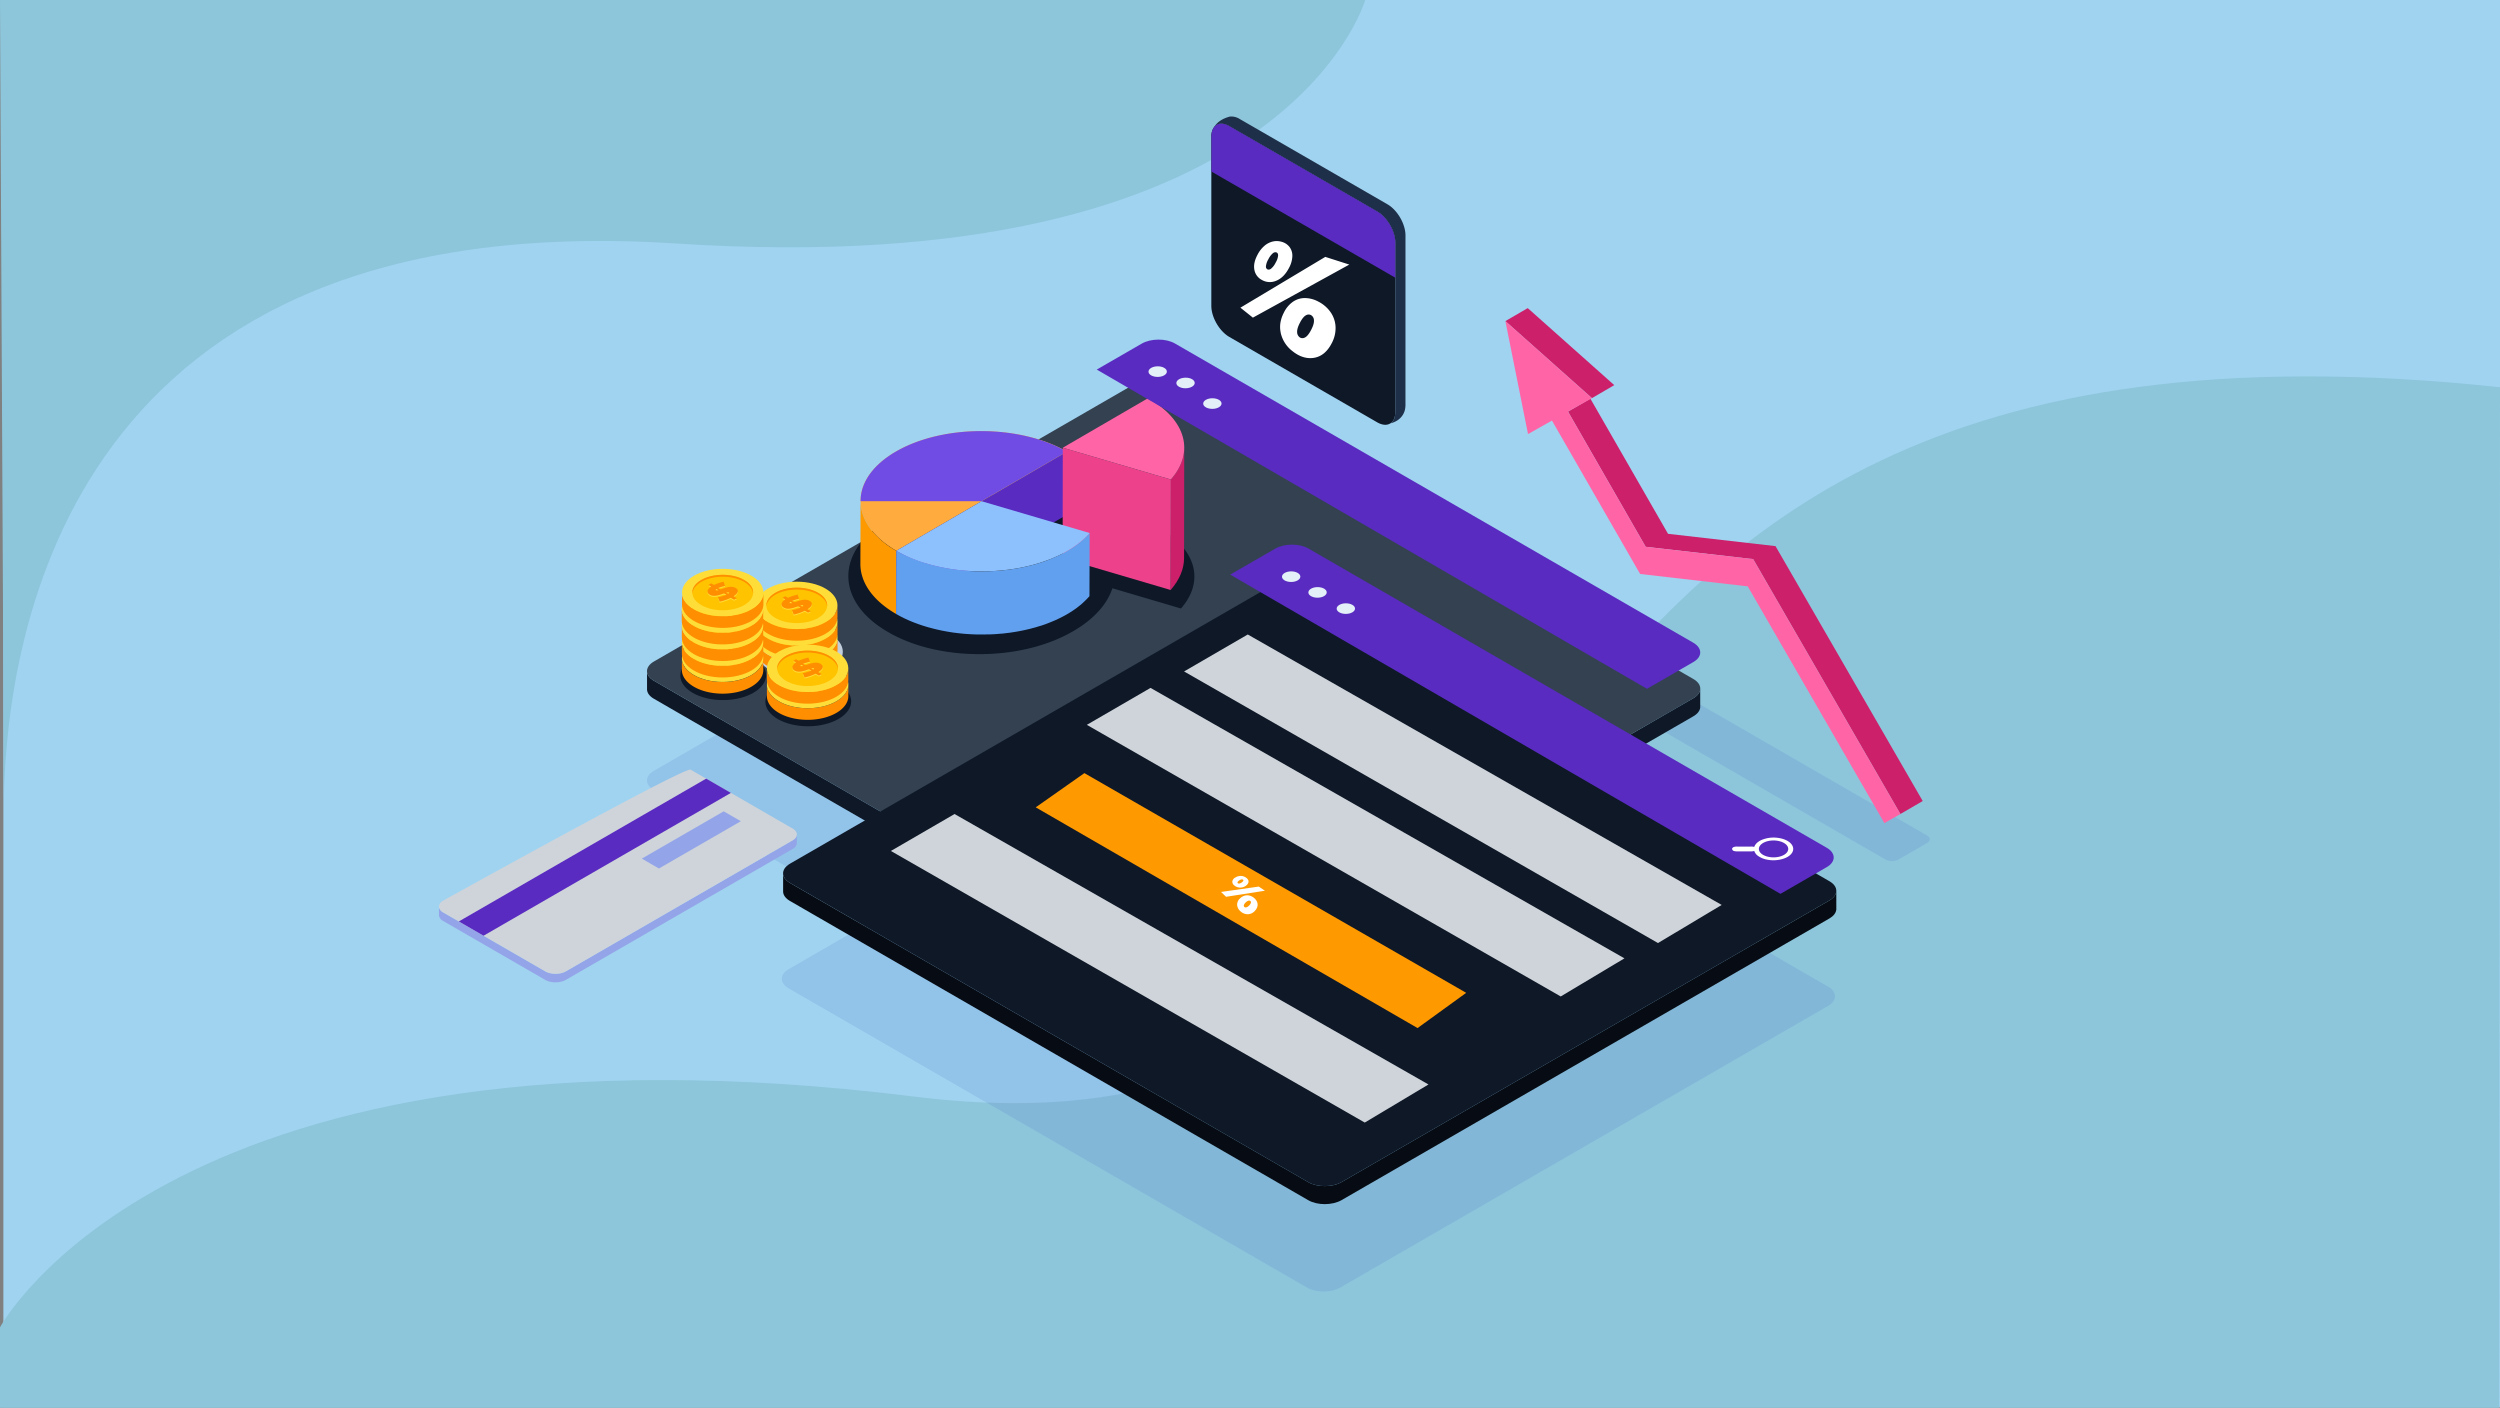 <svg id="Layer_1" data-name="Layer 1" xmlns="http://www.w3.org/2000/svg" viewBox="0 0 1918.65 1080.43"><rect x="0" y="0" width="1918.65" height="1080.43" fill="#808080" stroke="none"/><defs><style>.cls-1{fill:#a0d3f0;}.cls-2{fill:#8dc6db;}.cls-3{fill:#4367c6;opacity:0.15;}.cls-4{fill:#cc206b;}.cls-5{fill:#ff65a6;}.cls-6{fill:none;}.cls-7{fill:#0e1827;}.cls-8{fill:#334151;}.cls-9{fill:#070c14;}.cls-10{fill:#c2cedc;}.cls-11{fill:#ff8e01;}.cls-12{fill:#ffdd38;}.cls-13{fill:#ffc300;}.cls-14{fill:#592bc1;}.cls-15{fill:#ffab3e;}.cls-16{fill:#714ce4;}.cls-17{fill:#f90;}.cls-18{fill:#ed428b;}.cls-19{fill:#61a0ef;}.cls-20{fill:#8dc1fd;}.cls-21{fill:#93a5e8;}.cls-22{fill:#cfd4da;}.cls-23{fill:#e3f0f8;}.cls-24{fill:#fff;}.cls-25{fill:#1e3049;}</style></defs><title>draft1 - percentage calculator</title><rect class="cls-1" x="2.58" width="1916.07" height="1079.97"/><path class="cls-2" d="M1049.07,0S988,217.25,520.62,186.9,7.36,487.36,4.36,610.71L1.35,0Z" transform="translate(-1.35)"/><path class="cls-2" d="M1.35,1018.64s132.84-247.85,702.14-177S1055.84,204.76,1920,297.2l-.62,783.23H1.35Z" transform="translate(-1.35)"/><path class="cls-3" d="M1241.45,503.32l238.79,137.87c2.8,1.61,2.82,4.22,0,5.83l-21.84,12.6a11.13,11.13,0,0,1-10.1,0L1209.55,521.74c-2.8-1.62-2.82-4.23,0-5.83l21.84-12.61A11.13,11.13,0,0,1,1241.45,503.32Z" transform="translate(-1.35)"/><polygon class="cls-4" points="1238.88 295.58 1172.47 236.46 1155.32 246.43 1221.73 305.55 1238.88 295.58"/><polygon class="cls-4" points="1362.64 419.13 1280.14 409.68 1220.53 305.92 1203.38 315.87 1262.99 419.65 1345.49 429.09 1458.47 624.72 1475.62 614.76 1362.64 419.13"/><polygon class="cls-5" points="1262.99 419.65 1203.38 315.87 1221.73 305.55 1155.32 246.43 1172.7 333.14 1191.06 322.77 1258.73 440.52 1341.31 450.02 1446.19 631.72 1458.47 624.72 1345.49 429.09 1262.99 419.65"/><path class="cls-3" d="M605.92,758.09l.68.41,397.83,229.69c7,4.06,18.46,4,25.54-.05l366.18-211.41,8.2-4.74c.26-.15.52-.31.77-.48,3.13-2,4.65-4.62,4.55-7.17s-1.84-5.13-5.23-7.09L1006.6,527.56c-7-4.06-18.45-4-25.53.05L606.69,743.76c-3.84,2.22-5.61,5.18-5.29,8.07C601.64,754.09,603.15,756.3,605.92,758.09Z" transform="translate(-1.35)"/><path class="cls-3" d="M502.45,605.88c.22.14.44.28.68.41L901,836c7,4.06,18.46,4,25.54-.05l366.17-211.41,8.2-4.74c.27-.15.53-.31.78-.47,3.13-2,4.65-4.62,4.55-7.18S1304.36,607,1301,605L903.13,375.35c-7-4.05-18.45-4-25.53.06L503.22,591.55c-3.84,2.22-5.61,5.18-5.3,8.08C498.17,601.88,499.68,604.09,502.45,605.88Z" transform="translate(-1.35)"/><polygon class="cls-6" points="1291.33 540.63 1291.33 540.63 925.15 752.04 1291.33 540.63"/><path class="cls-7" d="M1306.2,528.24c.1,2.56-1.42,5.13-4.55,7.18-.25.16-.51.32-.78.47l-8.2,4.74h0L926.5,752c-7.08,4.08-18.51,4.11-25.54.05L503.13,522.4c-.24-.13-.46-.27-.68-.41-2.77-1.79-4.28-4-4.53-6.26h0v13.61h0c.17,2.51,1.91,5,5.22,6.9L901,765.94c7,4.06,18.46,4,25.54-.05l374.37-216.15c3.22-1.86,5-4.23,5.29-6.66h0V528.24Z" transform="translate(-1.35)"/><path class="cls-8" d="M502.45,522c.22.14.44.28.68.41L901,752.09c7,4.06,18.46,4,25.54-.05l366.17-211.41,8.2-4.74c.27-.15.53-.31.78-.47,3.13-2,4.65-4.62,4.55-7.18s-1.84-5.13-5.23-7.09L903.13,291.46c-7-4.06-18.45-4-25.53.05L503.22,507.66c-3.84,2.22-5.61,5.18-5.3,8.07C498.17,518,499.68,520.2,502.45,522Z" transform="translate(-1.35)"/><polygon class="cls-6" points="1395.77 695.8 1395.77 695.8 1029.59 907.21 1395.77 695.8"/><path class="cls-9" d="M1410.64,683.41c.1,2.56-1.42,5.13-4.55,7.18l-.78.48-8.2,4.73h0L1030.94,907.21c-7.08,4.09-18.51,4.11-25.54.06L607.57,677.58l-.68-.42c-2.77-1.79-4.28-4-4.53-6.25h0v13.61h0c.17,2.52,1.91,5,5.22,6.91L1005.4,921.11c7,4.06,18.46,4,25.54-.05l374.37-216.15c3.22-1.85,5-4.23,5.29-6.65h.05V683.42Z" transform="translate(-1.35)"/><path class="cls-7" d="M606.89,677.16l.68.42L1005.4,907.27c7,4.05,18.46,4,25.54-.06L1397.11,695.8l8.2-4.73.78-.48c3.13-2.05,4.65-4.62,4.55-7.18s-1.84-5.13-5.23-7.09L1007.57,446.63c-7-4.05-18.45-4-25.53.06L607.66,662.83c-3.84,2.22-5.61,5.18-5.3,8.08C602.61,673.16,604.12,675.37,606.89,677.16Z" transform="translate(-1.35)"/><ellipse class="cls-10" cx="613.38" cy="502.71" rx="32.93" ry="19.01" transform="matrix(1, -0.01, 0.01, 1, -4.5, 3.87)"/><path class="cls-11" d="M612.89,507.85c-17.25,0-31.23-8.15-31.23-18.19v8.68h0c0,.09,0,.17,0,.26,0,10,14,18.19,31.23,18.19s31.24-8.15,31.24-18.19c0-.09,0-.17,0-.26h0v-8.68C644.13,499.7,630.14,507.85,612.89,507.85Z" transform="translate(-1.35)"/><path class="cls-12" d="M612.89,471.47c-17.18,0-31.11,8.07-31.23,18.06v.13c0,10,14,18.19,31.23,18.19s31.24-8.15,31.24-18.19v-.13C644,479.54,630.07,471.47,612.89,471.47Z" transform="translate(-1.35)"/><ellipse class="cls-13" cx="611.54" cy="489.66" rx="23.35" ry="13.6"/><path class="cls-11" d="M612.89,477.52c12.48,0,22.63,5.7,23.29,12.87,0-.25.06-.49.06-.73,0-7.51-10.45-13.6-23.35-13.6s-23.35,6.09-23.35,13.6a6.21,6.21,0,0,0,.07.73C590.26,483.22,600.42,477.52,612.89,477.52Z" transform="translate(-1.35)"/><path class="cls-12" d="M614.7,485.39c-.58.11-1.18.24-1.81.41s-1.11.3-1.72.5-1.2.43-1.76.67l1.88,1.08.61-.22.69-.24c1.06-.37,2.07-.69,3-.94a15.57,15.57,0,0,1,2.65-.51,8.48,8.48,0,0,1,2.37.06,6.64,6.64,0,0,1,2.17.8,3.33,3.33,0,0,1,1.55,1.52,2.17,2.17,0,0,1,0,1.64,4.82,4.82,0,0,1-1.18,1.64,12.57,12.57,0,0,1-2,1.54l2.53,1.46-2.1,1.21L619,494.53a35,35,0,0,1-4.15,1.75,33.91,33.91,0,0,1-4.31,1.21l-1.36-3.33c.71-.14,1.44-.3,2.19-.5s1.34-.36,2.12-.61a18.74,18.74,0,0,0,2.21-.85l-1.83-1.06c-.66.25-1.33.48-2,.71a28.5,28.5,0,0,1-2.84.81,13.48,13.48,0,0,1-2.34.34,7,7,0,0,1-2-.15,6,6,0,0,1-1.71-.67,3.64,3.64,0,0,1-1.52-1.42,2.26,2.26,0,0,1-.21-1.61,3.88,3.88,0,0,1,.9-1.67,9.62,9.62,0,0,1,1.84-1.62l-2.1-1.21,2.09-1.22,2.13,1.23c.63-.3,1.28-.57,1.93-.82s1.3-.48,1.95-.68,1.26-.39,1.86-.55l1.65-.43Zm-7.05,3.34a1.24,1.24,0,0,0,.77.15,6,6,0,0,0,1.15-.25l-1.58-.91C607.36,488.16,607.24,488.5,607.65,488.73Zm10,1.68a1.41,1.41,0,0,0-.82-.12,7.11,7.11,0,0,0-1.23.27l1.55.89a1.74,1.74,0,0,0,.68-.64A.3.3,0,0,0,617.67,490.41Z" transform="translate(-1.35)"/><path class="cls-11" d="M614.7,484.61c-.58.11-1.18.25-1.81.41s-1.11.3-1.72.5-1.2.43-1.76.67l1.88,1.08.61-.22.69-.24c1.06-.37,2.07-.69,3-.94a17.81,17.81,0,0,1,2.65-.51,8.87,8.87,0,0,1,2.37.06,6.64,6.64,0,0,1,2.17.8,3.33,3.33,0,0,1,1.55,1.52,2.17,2.17,0,0,1,0,1.64,4.82,4.82,0,0,1-1.18,1.64,12.57,12.57,0,0,1-2,1.54l2.53,1.46-2.1,1.21L619,493.75a35,35,0,0,1-4.15,1.75,33.91,33.91,0,0,1-4.31,1.21l-1.36-3.33c.71-.14,1.44-.3,2.19-.49s1.34-.37,2.12-.61a20.7,20.7,0,0,0,2.21-.86l-1.83-1.06c-.66.25-1.33.49-2,.71a28.5,28.5,0,0,1-2.84.81,12.58,12.58,0,0,1-2.34.34,7,7,0,0,1-2-.15,6,6,0,0,1-1.71-.67A3.64,3.64,0,0,1,601.5,490a2.24,2.24,0,0,1-.21-1.6,3.86,3.86,0,0,1,.9-1.68,9.62,9.62,0,0,1,1.84-1.62l-2.1-1.21,2.09-1.21,2.13,1.22c.63-.3,1.28-.57,1.93-.82s1.3-.48,1.95-.68,1.26-.38,1.86-.54l1.65-.44ZM607.65,488a1.24,1.24,0,0,0,.77.14,5.92,5.92,0,0,0,1.15-.24l-1.58-.92C607.36,487.39,607.24,487.72,607.65,488Zm10,1.67a1.34,1.34,0,0,0-.82-.11,6.19,6.19,0,0,0-1.23.26l1.55.89a1.74,1.74,0,0,0,.68-.64A.3.3,0,0,0,617.67,489.63Z" transform="translate(-1.35)"/><path class="cls-11" d="M612.87,495.44c-17.25,0-31.24-8.15-31.24-18.19v8.68h0c0,.09,0,.17,0,.25,0,10.05,14,18.19,31.24,18.19s31.24-8.14,31.24-18.19a2.29,2.29,0,0,0,0-.25h0v-8.68C644.11,487.29,630.12,495.44,612.87,495.44Z" transform="translate(-1.35)"/><path class="cls-12" d="M612.87,459.06c-17.18,0-31.12,8.07-31.24,18.06v.13c0,10,14,18.19,31.24,18.19s31.24-8.15,31.24-18.19c0-.05,0-.09,0-.13C644,467.13,630.05,459.06,612.87,459.06Z" transform="translate(-1.35)"/><ellipse class="cls-13" cx="611.52" cy="477.25" rx="23.35" ry="13.6"/><path class="cls-11" d="M612.87,465.11c12.47,0,22.63,5.7,23.29,12.86,0-.24.06-.48.06-.72,0-7.51-10.46-13.6-23.35-13.6s-23.35,6.09-23.35,13.6c0,.24,0,.48.06.72C590.24,470.81,600.4,465.11,612.87,465.11Z" transform="translate(-1.35)"/><path class="cls-12" d="M614.67,473c-.58.1-1.18.24-1.8.41s-1.11.3-1.72.5-1.2.43-1.76.67l1.87,1.08c.19-.07.39-.15.62-.22l.68-.24c1.07-.37,2.07-.69,3-.94a15.67,15.67,0,0,1,2.66-.51,8.48,8.48,0,0,1,2.37.06,6.5,6.5,0,0,1,2.16.8,3.41,3.41,0,0,1,1.56,1.52,2.1,2.1,0,0,1,0,1.63,4.82,4.82,0,0,1-1.17,1.64,12.94,12.94,0,0,1-2,1.55l2.52,1.46-2.1,1.21L619,482.12a35.11,35.11,0,0,1-4.16,1.75,35.51,35.51,0,0,1-4.3,1.21l-1.36-3.33c.7-.14,1.43-.3,2.19-.5s1.34-.36,2.11-.61a18.25,18.25,0,0,0,2.22-.85l-1.84-1.06c-.65.25-1.33.48-2,.71-1,.34-2,.61-2.84.81a13.72,13.72,0,0,1-2.35.34,7.77,7.77,0,0,1-2-.15,6.27,6.27,0,0,1-1.71-.67,3.77,3.77,0,0,1-1.52-1.42,2.31,2.31,0,0,1-.2-1.61,3.88,3.88,0,0,1,.9-1.67,9,9,0,0,1,1.84-1.62l-2.11-1.22L604,471l2.13,1.23c.63-.3,1.27-.57,1.92-.82s1.31-.48,2-.68,1.27-.39,1.86-.55l1.66-.43Zm-7,3.34a1.35,1.35,0,0,0,.77.15,6.29,6.29,0,0,0,1.16-.25l-1.59-.91C607.33,475.75,607.22,476.09,607.62,476.32Zm10,1.68a1.35,1.35,0,0,0-.82-.12,7.79,7.79,0,0,0-1.23.26l1.54.9a1.87,1.87,0,0,0,.69-.64A.31.31,0,0,0,617.65,478Z" transform="translate(-1.35)"/><path class="cls-11" d="M614.67,472.2c-.58.11-1.18.24-1.8.41s-1.11.3-1.72.5-1.2.43-1.76.67l1.87,1.08c.19-.07.39-.15.62-.22l.68-.24c1.07-.37,2.07-.69,3-.94a15.67,15.67,0,0,1,2.66-.51,8.48,8.48,0,0,1,2.37.06,6.5,6.5,0,0,1,2.16.8,3.41,3.41,0,0,1,1.56,1.52,2.12,2.12,0,0,1,0,1.64,4.91,4.91,0,0,1-1.17,1.64,13.56,13.56,0,0,1-2,1.54l2.52,1.46-2.1,1.21L619,481.34a35.11,35.11,0,0,1-4.16,1.75,33.78,33.78,0,0,1-4.3,1.21L609.2,481c.7-.14,1.43-.3,2.19-.5s1.34-.36,2.11-.61a18.25,18.25,0,0,0,2.22-.85L613.88,478c-.65.25-1.33.48-2,.71a28.5,28.5,0,0,1-2.84.81,13.72,13.72,0,0,1-2.35.34,7,7,0,0,1-2-.15A6,6,0,0,1,603,479a3.7,3.7,0,0,1-1.52-1.42,2.31,2.31,0,0,1-.2-1.61,3.88,3.88,0,0,1,.9-1.67,9.33,9.33,0,0,1,1.84-1.62l-2.11-1.21,2.1-1.22,2.13,1.23c.63-.3,1.27-.57,1.92-.82s1.31-.48,2-.68,1.27-.39,1.86-.55l1.66-.43Zm-7,3.35a1.35,1.35,0,0,0,.77.14,7.06,7.06,0,0,0,1.16-.24l-1.59-.92C607.33,475,607.22,475.31,607.62,475.55Zm10,1.67a1.43,1.43,0,0,0-.82-.12,6.91,6.91,0,0,0-1.23.27l1.54.89a1.87,1.87,0,0,0,.69-.64A.31.31,0,0,0,617.65,477.22Z" transform="translate(-1.35)"/><path class="cls-11" d="M612.82,482.79c-17.25,0-31.24-8.15-31.24-18.19v8.68h0c0,.09,0,.17,0,.26,0,10,14,18.19,31.24,18.19s31.24-8.15,31.24-18.19c0-.09,0-.17,0-.26h0V464.6C644.06,474.64,630.07,482.79,612.82,482.79Z" transform="translate(-1.35)"/><path class="cls-12" d="M612.82,446.41c-17.18,0-31.12,8.07-31.23,18.06,0,0,0,.09,0,.13,0,10,14,18.19,31.24,18.19s31.24-8.15,31.24-18.19c0,0,0-.09,0-.13C643.94,454.48,630,446.41,612.82,446.41Z" transform="translate(-1.35)"/><ellipse class="cls-13" cx="611.47" cy="464.6" rx="23.35" ry="13.6"/><path class="cls-11" d="M612.82,452.46c12.47,0,22.63,5.7,23.29,12.87,0-.25.06-.49.06-.73,0-7.51-10.45-13.6-23.35-13.6s-23.35,6.09-23.35,13.6c0,.24,0,.48.06.73C590.19,458.16,600.35,452.46,612.82,452.46Z" transform="translate(-1.35)"/><path class="cls-12" d="M614.62,460.33c-.58.11-1.18.24-1.8.41s-1.11.3-1.72.5-1.2.43-1.76.67l1.87,1.08c.19-.07.39-.15.62-.22l.68-.24c1.07-.37,2.07-.69,3-.94a15.67,15.67,0,0,1,2.66-.51,8.48,8.48,0,0,1,2.37.06,6.5,6.5,0,0,1,2.16.8,3.41,3.41,0,0,1,1.56,1.52,2.12,2.12,0,0,1,0,1.64,4.77,4.77,0,0,1-1.17,1.64,13,13,0,0,1-2,1.54l2.52,1.46-2.1,1.21L619,469.47a34.42,34.42,0,0,1-4.16,1.75,33.78,33.78,0,0,1-4.3,1.21l-1.36-3.33c.71-.14,1.44-.3,2.19-.5s1.34-.36,2.11-.61a18.25,18.25,0,0,0,2.22-.85l-1.84-1.06c-.65.25-1.32.48-2,.71a28.5,28.5,0,0,1-2.84.81,12.68,12.68,0,0,1-2.35.34,6.88,6.88,0,0,1-2-.15,6,6,0,0,1-1.72-.67,3.7,3.7,0,0,1-1.52-1.42,2.31,2.31,0,0,1-.2-1.61,3.88,3.88,0,0,1,.9-1.67A9.33,9.33,0,0,1,604,460.8l-2.11-1.21,2.1-1.22,2.13,1.23c.63-.3,1.27-.57,1.93-.82s1.3-.48,1.94-.68,1.27-.39,1.86-.55l1.66-.43Zm-7,3.35a1.37,1.37,0,0,0,.78.14,7,7,0,0,0,1.15-.24l-1.59-.92C607.28,463.1,607.17,463.44,607.57,463.68Zm10,1.67a1.43,1.43,0,0,0-.82-.12,6.91,6.91,0,0,0-1.23.27l1.54.89a1.79,1.79,0,0,0,.69-.64A.31.31,0,0,0,617.6,465.35Z" transform="translate(-1.35)"/><path class="cls-11" d="M614.62,459.55c-.58.11-1.18.25-1.8.41s-1.11.3-1.72.5-1.2.43-1.76.67l1.87,1.08.62-.22.68-.24c1.07-.37,2.07-.69,3-.94a17.92,17.92,0,0,1,2.66-.51,8.87,8.87,0,0,1,2.37.06,6.5,6.5,0,0,1,2.16.8,3.41,3.41,0,0,1,1.56,1.52,2.12,2.12,0,0,1,0,1.64A4.77,4.77,0,0,1,623.1,466a13,13,0,0,1-2,1.54l2.52,1.46-2.1,1.21L619,468.69a34.42,34.42,0,0,1-4.16,1.75,33.78,33.78,0,0,1-4.3,1.21l-1.36-3.33c.71-.14,1.44-.3,2.19-.49s1.34-.37,2.11-.61a20.08,20.08,0,0,0,2.22-.86l-1.84-1.06c-.65.25-1.32.49-2,.71a28.5,28.5,0,0,1-2.84.81,12.68,12.68,0,0,1-2.35.34,6.88,6.88,0,0,1-2-.15,6,6,0,0,1-1.72-.67,3.7,3.7,0,0,1-1.52-1.42,2.29,2.29,0,0,1-.2-1.6,3.86,3.86,0,0,1,.9-1.68A9.33,9.33,0,0,1,604,460l-2.11-1.21,2.1-1.21,2.13,1.22c.63-.3,1.27-.57,1.93-.82s1.3-.48,1.94-.68,1.27-.38,1.86-.54l1.66-.44Zm-7,3.35a1.29,1.29,0,0,0,.78.14,6.07,6.07,0,0,0,1.15-.24l-1.59-.92C607.28,462.33,607.17,462.66,607.57,462.9Zm10,1.67a1.35,1.35,0,0,0-.82-.11,6,6,0,0,0-1.23.26l1.54.89a1.79,1.79,0,0,0,.69-.64A.31.31,0,0,0,617.6,464.57Z" transform="translate(-1.35)"/><ellipse class="cls-7" cx="621.66" cy="538.38" rx="32.93" ry="19.01" transform="translate(-4.72 3.92) rotate(-0.36)"/><path class="cls-11" d="M621.17,543.52c-17.25,0-31.24-8.14-31.24-18.19V534h0c0,.08,0,.17,0,.25,0,10.05,14,18.19,31.24,18.19s31.24-8.14,31.24-18.19a2.11,2.11,0,0,0,0-.25h0v-8.69C652.41,535.38,638.42,543.52,621.17,543.52Z" transform="translate(-1.35)"/><path class="cls-12" d="M621.17,507.14c-17.18,0-31.12,8.08-31.23,18.07a.49.49,0,0,0,0,.12c0,10,14,18.19,31.24,18.19s31.24-8.14,31.24-18.19c0,0,0-.08,0-.12C652.29,515.22,638.35,507.14,621.17,507.14Z" transform="translate(-1.35)"/><ellipse class="cls-13" cx="619.82" cy="525.33" rx="23.35" ry="13.6"/><path class="cls-11" d="M621.17,513.19c12.47,0,22.63,5.7,23.29,12.87,0-.24.06-.48.06-.73,0-7.51-10.46-13.6-23.35-13.6s-23.35,6.09-23.35,13.6c0,.25,0,.49.06.73C598.54,518.89,608.7,513.19,621.17,513.19Z" transform="translate(-1.35)"/><path class="cls-12" d="M623,521.06c-.58.11-1.18.25-1.8.41s-1.11.31-1.72.51-1.2.42-1.76.66l1.87,1.09.62-.23.68-.24c1.07-.37,2.07-.68,3-.94a17.92,17.92,0,0,1,2.66-.51,8.86,8.86,0,0,1,2.37.07,6.48,6.48,0,0,1,2.16.79,3.45,3.45,0,0,1,1.56,1.52,2.12,2.12,0,0,1,0,1.64,4.82,4.82,0,0,1-1.17,1.64,12.44,12.44,0,0,1-2,1.54l2.52,1.46-2.1,1.21-2.56-1.48a35.11,35.11,0,0,1-4.16,1.75,33.78,33.78,0,0,1-4.3,1.21l-1.36-3.33c.71-.14,1.43-.3,2.19-.49s1.34-.36,2.11-.61a20.08,20.08,0,0,0,2.22-.86l-1.84-1.06c-.65.25-1.32.49-2,.71a28.5,28.5,0,0,1-2.84.81,13.8,13.8,0,0,1-2.35.35,7.36,7.36,0,0,1-2-.16,5.69,5.69,0,0,1-1.71-.67,3.64,3.64,0,0,1-1.52-1.42,2.28,2.28,0,0,1-.2-1.6,3.91,3.91,0,0,1,.9-1.68,9,9,0,0,1,1.84-1.61l-2.11-1.22,2.1-1.21,2.13,1.23c.63-.31,1.27-.58,1.92-.83s1.31-.47,1.95-.68,1.27-.38,1.86-.54l1.66-.44Zm-7.05,3.35a1.27,1.27,0,0,0,.77.14,5.44,5.44,0,0,0,1.16-.24l-1.59-.92C615.63,523.84,615.52,524.18,615.92,524.41Zm10,1.67a1.35,1.35,0,0,0-.82-.11,6,6,0,0,0-1.23.26l1.54.89a1.87,1.87,0,0,0,.69-.63A.32.32,0,0,0,626,526.08Z" transform="translate(-1.35)"/><path class="cls-11" d="M623,520.28q-.87.16-1.8.42c-.54.13-1.11.3-1.72.5s-1.2.42-1.76.66l1.87,1.09a6.32,6.32,0,0,1,.62-.22l.68-.24c1.07-.38,2.07-.69,3-1a17.92,17.92,0,0,1,2.66-.51,8.86,8.86,0,0,1,2.37.07,6.48,6.48,0,0,1,2.16.79,3.45,3.45,0,0,1,1.56,1.52,2.12,2.12,0,0,1,0,1.64,4.82,4.82,0,0,1-1.17,1.64,13.08,13.08,0,0,1-2,1.55l2.52,1.45-2.1,1.21-2.56-1.48a36.26,36.26,0,0,1-8.46,3l-1.36-3.33c.71-.13,1.43-.3,2.19-.49s1.34-.36,2.11-.61a18.27,18.27,0,0,0,2.22-.86L622.18,526c-.65.25-1.32.49-2,.71-1,.35-2,.62-2.84.82a14.78,14.78,0,0,1-2.35.34,7.81,7.81,0,0,1-2-.15,6,6,0,0,1-1.71-.68,3.64,3.64,0,0,1-1.52-1.42,2.28,2.28,0,0,1-.2-1.6,4,4,0,0,1,.9-1.68,9,9,0,0,1,1.84-1.61l-2.11-1.22,2.1-1.21,2.13,1.23c.63-.3,1.27-.58,1.92-.83s1.31-.47,1.95-.68,1.27-.38,1.86-.54l1.66-.44Zm-7.05,3.35a1.27,1.27,0,0,0,.77.14,5.44,5.44,0,0,0,1.16-.24l-1.59-.91C615.63,523.06,615.52,523.4,615.92,523.63Zm10,1.67a1.35,1.35,0,0,0-.82-.11,6.81,6.81,0,0,0-1.23.26l1.54.89a1.87,1.87,0,0,0,.69-.63A.32.32,0,0,0,626,525.3Z" transform="translate(-1.35)"/><path class="cls-11" d="M621.14,531.11c-17.25,0-31.23-8.14-31.23-18.19v8.69h0c0,.08,0,.16,0,.25,0,10,14,18.19,31.23,18.19s31.24-8.15,31.24-18.19c0-.09,0-.17,0-.25h0v-8.69C652.38,523,638.4,531.11,621.14,531.11Z" transform="translate(-1.35)"/><path class="cls-12" d="M621.14,494.73c-17.17,0-31.11,8.08-31.23,18.06v.13c0,10.05,14,18.19,31.23,18.19s31.24-8.14,31.24-18.19v-.13C652.26,502.81,638.32,494.73,621.14,494.73Z" transform="translate(-1.35)"/><ellipse class="cls-13" cx="619.8" cy="512.92" rx="23.35" ry="13.6"/><path class="cls-11" d="M621.14,500.78c12.48,0,22.64,5.7,23.29,12.87,0-.24.06-.48.06-.73,0-7.51-10.45-13.6-23.35-13.6s-23.35,6.09-23.35,13.6c0,.25.05.49.07.73C598.51,506.48,608.67,500.78,621.14,500.78Z" transform="translate(-1.35)"/><path class="cls-12" d="M623,508.65c-.58.11-1.18.25-1.8.41s-1.12.3-1.73.51-1.2.42-1.76.66l1.88,1.08.61-.22.69-.24c1.06-.37,2.07-.69,3-.94a17.81,17.81,0,0,1,2.65-.51,8.87,8.87,0,0,1,2.37.06,6.64,6.64,0,0,1,2.17.8,3.41,3.41,0,0,1,1.56,1.52,2.21,2.21,0,0,1,0,1.64,4.82,4.82,0,0,1-1.18,1.64,12,12,0,0,1-2,1.54l2.53,1.46-2.1,1.21-2.57-1.48a34.26,34.26,0,0,1-4.15,1.75,33.91,33.91,0,0,1-4.31,1.21l-1.36-3.33c.71-.14,1.44-.3,2.19-.49s1.34-.37,2.12-.61a19.9,19.9,0,0,0,2.21-.86l-1.83-1.06c-.66.25-1.33.49-2,.71a29.4,29.4,0,0,1-2.85.81,12.58,12.58,0,0,1-2.34.34,7,7,0,0,1-2-.15,6,6,0,0,1-1.71-.67,3.7,3.7,0,0,1-1.52-1.42,2.35,2.35,0,0,1-.21-1.6,4.08,4.08,0,0,1,.9-1.68,9.62,9.62,0,0,1,1.84-1.62l-2.1-1.21,2.1-1.21,2.12,1.22c.64-.3,1.28-.57,1.93-.82s1.3-.47,1.95-.68,1.26-.38,1.86-.54l1.65-.44ZM615.9,512a1.26,1.26,0,0,0,.77.14,5.92,5.92,0,0,0,1.15-.24l-1.58-.92C615.61,511.43,615.49,511.76,615.9,512Zm10,1.67a1.39,1.39,0,0,0-.83-.11,6.11,6.11,0,0,0-1.22.26l1.54.89a1.74,1.74,0,0,0,.68-.64A.29.29,0,0,0,625.93,513.67Z" transform="translate(-1.35)"/><path class="cls-11" d="M623,507.87c-.58.11-1.18.25-1.8.41s-1.12.31-1.73.51-1.2.42-1.76.66l1.88,1.09.61-.23.69-.24c1.06-.37,2.07-.68,3-.94a17.81,17.81,0,0,1,2.65-.51,8.86,8.86,0,0,1,2.37.07,6.61,6.61,0,0,1,2.17.79A3.45,3.45,0,0,1,632.6,511a2.21,2.21,0,0,1,0,1.64,4.72,4.72,0,0,1-1.18,1.64,12,12,0,0,1-2,1.54l2.53,1.46-2.1,1.21L627.29,517a34.26,34.26,0,0,1-4.15,1.75,33.91,33.91,0,0,1-4.31,1.21l-1.36-3.33c.71-.14,1.44-.3,2.19-.49s1.34-.36,2.12-.61a18.12,18.12,0,0,0,2.21-.86l-1.83-1.06c-.66.25-1.33.49-2,.71a29.4,29.4,0,0,1-2.85.81,13.56,13.56,0,0,1-2.34.35,7.33,7.33,0,0,1-2-.16,5.69,5.69,0,0,1-1.71-.67,3.64,3.64,0,0,1-1.52-1.42,2.34,2.34,0,0,1-.21-1.6,4.14,4.14,0,0,1,.9-1.68,9.26,9.26,0,0,1,1.84-1.61l-2.1-1.22,2.1-1.21,2.12,1.23c.64-.3,1.28-.58,1.93-.83s1.3-.47,1.95-.68,1.26-.38,1.86-.54l1.65-.44Zm-7.05,3.35a1.26,1.26,0,0,0,.77.14,5.25,5.25,0,0,0,1.15-.24l-1.58-.92C615.61,510.65,615.49,511,615.9,511.22Zm10,1.67a1.39,1.39,0,0,0-.83-.11,6.11,6.11,0,0,0-1.22.26l1.54.89a1.81,1.81,0,0,0,.68-.63C626.17,513.13,626.11,513,625.93,512.89Z" transform="translate(-1.35)"/><ellipse class="cls-7" cx="556.4" cy="518.28" rx="32.93" ry="19.01" transform="translate(-4.6 3.51) rotate(-0.36)"/><path class="cls-11" d="M555.92,523.42c-17.25,0-31.24-8.15-31.24-18.19v8.69h0c0,.08,0,.16,0,.25,0,10,14,18.19,31.24,18.19s31.24-8.15,31.24-18.19a2,2,0,0,0,0-.25h0v-8.69C587.16,515.27,573.17,523.42,555.92,523.42Z" transform="translate(-1.35)"/><path class="cls-12" d="M555.92,487c-17.18,0-31.12,8.07-31.24,18.06v.13c0,10,14,18.19,31.24,18.19s31.24-8.15,31.24-18.19c0,0,0-.09,0-.13C587,495.11,573.1,487,555.92,487Z" transform="translate(-1.35)"/><ellipse class="cls-13" cx="554.57" cy="505.23" rx="23.35" ry="13.6"/><path class="cls-11" d="M555.92,493.09c12.47,0,22.63,5.7,23.29,12.87,0-.25.06-.49.06-.73,0-7.51-10.46-13.6-23.35-13.6s-23.35,6.09-23.35,13.6c0,.24,0,.48.06.73C533.29,498.79,543.45,493.09,555.92,493.09Z" transform="translate(-1.35)"/><path class="cls-12" d="M557.72,501c-.58.11-1.18.24-1.8.41s-1.11.3-1.73.5-1.19.43-1.75.67l1.87,1.08c.19-.07.39-.15.62-.22l.68-.24c1.07-.37,2.07-.69,3-.94a15.67,15.67,0,0,1,2.66-.51,8.48,8.48,0,0,1,2.37.06,6.59,6.59,0,0,1,2.16.8,3.41,3.41,0,0,1,1.56,1.52,2.12,2.12,0,0,1,0,1.64,4.91,4.91,0,0,1-1.17,1.64,13.56,13.56,0,0,1-2,1.54l2.52,1.46-2.1,1.21-2.56-1.48a35.11,35.11,0,0,1-4.16,1.75,33.78,33.78,0,0,1-4.3,1.21l-1.36-3.33c.7-.14,1.43-.3,2.18-.5s1.35-.36,2.12-.61a18.25,18.25,0,0,0,2.22-.85l-1.84-1.06c-.65.25-1.33.48-2,.71a28.5,28.5,0,0,1-2.84.81,12.79,12.79,0,0,1-2.35.34,7,7,0,0,1-2-.15,6,6,0,0,1-1.71-.67,3.7,3.7,0,0,1-1.52-1.42,2.31,2.31,0,0,1-.2-1.61,3.88,3.88,0,0,1,.9-1.67,9.33,9.33,0,0,1,1.84-1.62L545,500.22l2.1-1.22,2.13,1.23c.63-.3,1.27-.57,1.92-.82s1.31-.48,1.95-.68,1.27-.39,1.86-.55l1.66-.43Zm-7.05,3.35a1.35,1.35,0,0,0,.77.14,7.06,7.06,0,0,0,1.16-.24l-1.59-.92C550.38,503.73,550.27,504.07,550.67,504.31Zm10,1.67a1.43,1.43,0,0,0-.82-.12,6.91,6.91,0,0,0-1.23.27l1.54.89a1.87,1.87,0,0,0,.69-.64A.31.31,0,0,0,560.7,506Z" transform="translate(-1.35)"/><path class="cls-11" d="M557.72,500.18c-.58.11-1.18.25-1.8.41s-1.11.3-1.73.5-1.19.43-1.75.67l1.87,1.08.62-.22.68-.24c1.07-.37,2.07-.69,3-.94a17.92,17.92,0,0,1,2.66-.51,8.87,8.87,0,0,1,2.37.06,6.59,6.59,0,0,1,2.16.8,3.41,3.41,0,0,1,1.56,1.52,2.12,2.12,0,0,1,0,1.64,4.91,4.91,0,0,1-1.17,1.64,13.56,13.56,0,0,1-2,1.54l2.52,1.46-2.1,1.21-2.56-1.48a35.11,35.11,0,0,1-4.16,1.75,33.78,33.78,0,0,1-4.3,1.21L552.25,509c.7-.14,1.43-.3,2.18-.49s1.35-.37,2.12-.61a20.08,20.08,0,0,0,2.22-.86l-1.84-1.06c-.65.25-1.33.49-2,.71a28.5,28.5,0,0,1-2.84.81,12.79,12.79,0,0,1-2.35.34,7,7,0,0,1-2-.15A6,6,0,0,1,546,507a3.7,3.7,0,0,1-1.52-1.42,2.29,2.29,0,0,1-.2-1.6,3.86,3.86,0,0,1,.9-1.68,9.33,9.33,0,0,1,1.84-1.62L545,499.44l2.1-1.21,2.13,1.22c.63-.3,1.27-.57,1.92-.82s1.31-.48,1.95-.68,1.27-.38,1.86-.54l1.66-.44Zm-7.05,3.35a1.27,1.27,0,0,0,.77.14,6.15,6.15,0,0,0,1.16-.24l-1.59-.92C550.38,503,550.27,503.29,550.67,503.53Zm10,1.67a1.35,1.35,0,0,0-.82-.11,6,6,0,0,0-1.23.26l1.54.89a1.87,1.87,0,0,0,.69-.64A.31.31,0,0,0,560.7,505.2Z" transform="translate(-1.35)"/><path class="cls-11" d="M555.89,511c-17.25,0-31.23-8.15-31.23-18.19v8.68h0c0,.09,0,.17,0,.25,0,10.05,14,18.19,31.23,18.19s31.24-8.14,31.24-18.19c0-.08,0-.16,0-.25h0v-8.68C587.13,502.86,573.15,511,555.89,511Z" transform="translate(-1.35)"/><path class="cls-12" d="M555.89,474.63c-17.18,0-31.11,8.07-31.23,18.06v.13c0,10,14,18.19,31.23,18.19s31.24-8.15,31.24-18.19v-.13C587,482.7,573.07,474.63,555.89,474.63Z" transform="translate(-1.35)"/><ellipse class="cls-13" cx="554.55" cy="492.82" rx="23.35" ry="13.6"/><path class="cls-11" d="M555.89,480.68c12.48,0,22.64,5.7,23.29,12.87,0-.25.06-.49.06-.73,0-7.51-10.45-13.6-23.35-13.6s-23.35,6.09-23.35,13.6a6.21,6.21,0,0,0,.07.73C533.26,486.38,543.42,480.68,555.89,480.68Z" transform="translate(-1.35)"/><path class="cls-12" d="M557.7,488.55c-.58.11-1.18.24-1.8.41s-1.12.3-1.73.5-1.2.43-1.76.67l1.88,1.08.61-.22.69-.24c1.06-.37,2.07-.69,3-.94a15.57,15.57,0,0,1,2.65-.51,8.48,8.48,0,0,1,2.37.06,6.64,6.64,0,0,1,2.17.8,3.41,3.41,0,0,1,1.56,1.52,2.19,2.19,0,0,1,0,1.63,4.63,4.63,0,0,1-1.18,1.64,12,12,0,0,1-2,1.55l2.53,1.46-2.1,1.21L562,497.69a35,35,0,0,1-4.15,1.75,35.64,35.64,0,0,1-4.31,1.21l-1.36-3.33c.71-.14,1.44-.3,2.19-.5s1.34-.36,2.12-.61a18.09,18.09,0,0,0,2.21-.85l-1.83-1.06c-.66.25-1.33.48-2,.71q-1.57.51-2.85.81a13.48,13.48,0,0,1-2.34.34,7.77,7.77,0,0,1-2-.15,6.27,6.27,0,0,1-1.71-.67,3.77,3.77,0,0,1-1.52-1.42,2.32,2.32,0,0,1-.21-1.61,4.11,4.11,0,0,1,.9-1.67A9.29,9.29,0,0,1,547,489l-2.1-1.22,2.1-1.21,2.12,1.23c.63-.3,1.28-.57,1.93-.82s1.3-.48,1.95-.68,1.26-.39,1.86-.55l1.65-.43Zm-7.05,3.34a1.32,1.32,0,0,0,.77.15,6,6,0,0,0,1.15-.25l-1.58-.91C550.36,491.32,550.24,491.66,550.65,491.89Zm10,1.68a1.38,1.38,0,0,0-.83-.12,7.93,7.93,0,0,0-1.22.26l1.54.9a1.74,1.74,0,0,0,.68-.64A.29.29,0,0,0,560.68,493.57Z" transform="translate(-1.35)"/><path class="cls-11" d="M557.7,487.77c-.58.11-1.18.24-1.8.41s-1.12.3-1.73.5-1.2.43-1.76.67l1.88,1.08.61-.22.69-.24c1.06-.37,2.07-.69,3-.94a15.57,15.57,0,0,1,2.65-.51,8.48,8.48,0,0,1,2.37.06,6.64,6.64,0,0,1,2.17.8,3.41,3.41,0,0,1,1.56,1.52,2.21,2.21,0,0,1,0,1.64,4.82,4.82,0,0,1-1.18,1.64,12.57,12.57,0,0,1-2,1.54l2.53,1.46-2.1,1.21L562,496.91a35,35,0,0,1-4.15,1.75,33.91,33.91,0,0,1-4.31,1.21l-1.36-3.33c.71-.14,1.44-.3,2.19-.5s1.34-.36,2.12-.6a19.9,19.9,0,0,0,2.21-.86l-1.83-1.06c-.66.25-1.33.48-2,.71A29.4,29.4,0,0,1,552,495a12.58,12.58,0,0,1-2.34.34,7,7,0,0,1-2-.15,6,6,0,0,1-1.71-.67,3.7,3.7,0,0,1-1.52-1.42,2.32,2.32,0,0,1-.21-1.61,4.11,4.11,0,0,1,.9-1.67,9.62,9.62,0,0,1,1.84-1.62l-2.1-1.21,2.1-1.22,2.12,1.23c.63-.3,1.28-.57,1.93-.82s1.3-.48,1.95-.68,1.26-.38,1.86-.55l1.65-.43Zm-7.05,3.35a1.32,1.32,0,0,0,.77.14,6.78,6.78,0,0,0,1.15-.24L551,490.1C550.36,490.54,550.24,490.88,550.65,491.12Zm10,1.67a1.46,1.46,0,0,0-.83-.12,7,7,0,0,0-1.22.27l1.54.89a1.74,1.74,0,0,0,.68-.64A.29.29,0,0,0,560.68,492.79Z" transform="translate(-1.35)"/><path class="cls-11" d="M555.85,498.36c-17.26,0-31.24-8.15-31.24-18.19v8.69h0c0,.08,0,.16,0,.25,0,10,14,18.19,31.24,18.19s31.23-8.15,31.23-18.19c0-.09,0-.17,0-.25h0v-8.69C587.08,490.21,573.1,498.36,555.85,498.36Z" transform="translate(-1.35)"/><path class="cls-12" d="M555.85,462c-17.18,0-31.12,8.07-31.24,18.06v.13c0,10,14,18.19,31.24,18.19s31.23-8.15,31.23-18.19V480C587,470.05,573,462,555.85,462Z" transform="translate(-1.35)"/><ellipse class="cls-13" cx="554.5" cy="480.17" rx="23.35" ry="13.6"/><path class="cls-11" d="M555.85,468c12.47,0,22.63,5.7,23.28,12.87,0-.25.07-.49.07-.73,0-7.51-10.46-13.6-23.35-13.6s-23.35,6.09-23.35,13.6c0,.24,0,.48.06.73C533.21,473.73,543.37,468,555.85,468Z" transform="translate(-1.35)"/><path class="cls-12" d="M557.65,475.9c-.58.11-1.18.24-1.8.41s-1.12.3-1.73.5-1.2.43-1.76.67l1.88,1.08.61-.22.69-.24c1.06-.37,2.07-.69,3-.94a15.57,15.57,0,0,1,2.65-.51,8.47,8.47,0,0,1,2.37.06,6.64,6.64,0,0,1,2.17.8A3.41,3.41,0,0,1,567.3,479a2.21,2.21,0,0,1,0,1.64,4.91,4.91,0,0,1-1.17,1.64,13.56,13.56,0,0,1-2,1.54l2.52,1.46-2.1,1.21L562,485a35.11,35.11,0,0,1-4.16,1.75,34.24,34.24,0,0,1-4.3,1.21l-1.37-3.33c.71-.14,1.44-.3,2.19-.5s1.34-.36,2.12-.6a19.16,19.16,0,0,0,2.21-.86l-1.83-1.06c-.65.25-1.33.48-2,.71a29.4,29.4,0,0,1-2.85.81,12.58,12.58,0,0,1-2.34.34,7,7,0,0,1-2-.15,6,6,0,0,1-1.71-.67,3.7,3.7,0,0,1-1.52-1.42,2.37,2.37,0,0,1-.21-1.61,4.11,4.11,0,0,1,.9-1.67,9.62,9.62,0,0,1,1.84-1.62l-2.1-1.21L547,474l2.12,1.22c.64-.3,1.28-.57,1.93-.82s1.3-.48,2-.68,1.26-.39,1.86-.55l1.65-.43Zm-7,3.35a1.33,1.33,0,0,0,.77.14,6.78,6.78,0,0,0,1.15-.24l-1.58-.92C550.31,478.67,550.19,479,550.6,479.25Zm10,1.67a1.46,1.46,0,0,0-.83-.12,7,7,0,0,0-1.22.27l1.54.89a1.74,1.74,0,0,0,.68-.64A.29.29,0,0,0,560.63,480.92Z" transform="translate(-1.35)"/><path class="cls-11" d="M557.65,475.12c-.58.11-1.18.25-1.8.41s-1.12.3-1.73.51-1.2.42-1.76.66l1.88,1.08.61-.22c.23-.07.45-.15.69-.24,1.06-.37,2.07-.69,3-.94a17.81,17.81,0,0,1,2.65-.51,8.46,8.46,0,0,1,2.37.07,6.39,6.39,0,0,1,2.17.79,3.41,3.41,0,0,1,1.56,1.52,2.21,2.21,0,0,1,0,1.64,4.91,4.91,0,0,1-1.17,1.64,12.91,12.91,0,0,1-2,1.54l2.52,1.46-2.1,1.21L562,484.26a35.11,35.11,0,0,1-4.16,1.75,34.24,34.24,0,0,1-4.3,1.21l-1.37-3.33c.71-.14,1.44-.3,2.19-.49s1.34-.37,2.12-.61a19.16,19.16,0,0,0,2.21-.86l-1.83-1.06c-.65.25-1.33.49-2,.71a29.4,29.4,0,0,1-2.85.81,12.58,12.58,0,0,1-2.34.34,7,7,0,0,1-2-.15,6,6,0,0,1-1.71-.67,3.7,3.7,0,0,1-1.52-1.42,2.35,2.35,0,0,1-.21-1.6,4.08,4.08,0,0,1,.9-1.68,9.62,9.62,0,0,1,1.84-1.62l-2.1-1.21,2.1-1.21,2.12,1.22c.64-.3,1.28-.57,1.93-.82s1.3-.48,2-.68,1.26-.38,1.86-.54l1.65-.44Zm-7,3.35a1.26,1.26,0,0,0,.77.14,5.92,5.92,0,0,0,1.15-.24l-1.58-.92C550.31,477.9,550.19,478.23,550.6,478.47Zm10,1.67a1.39,1.39,0,0,0-.83-.11,6.11,6.11,0,0,0-1.22.26l1.54.89a1.74,1.74,0,0,0,.68-.64A.29.29,0,0,0,560.63,480.14Z" transform="translate(-1.35)"/><path class="cls-11" d="M555.82,485.63c-17.25,0-31.24-8.14-31.24-18.19v8.69h0a2,2,0,0,0,0,.25c0,10,14,18.19,31.24,18.19s31.24-8.15,31.24-18.19c0-.09,0-.17,0-.25h0v-8.69C587.06,477.49,573.07,485.63,555.82,485.63Z" transform="translate(-1.35)"/><path class="cls-12" d="M555.82,449.25c-17.18,0-31.12,8.08-31.23,18.06,0,.05,0,.09,0,.13,0,10.05,14,18.19,31.24,18.19s31.24-8.14,31.24-18.19a.62.62,0,0,0,0-.13C586.94,457.33,573,449.25,555.82,449.25Z" transform="translate(-1.35)"/><ellipse class="cls-13" cx="554.47" cy="467.44" rx="23.35" ry="13.6"/><path class="cls-11" d="M555.82,455.3c12.47,0,22.63,5.7,23.29,12.87,0-.24.06-.48.06-.73,0-7.51-10.45-13.6-23.35-13.6s-23.35,6.09-23.35,13.6c0,.25,0,.49.06.73C533.19,461,543.35,455.3,555.82,455.3Z" transform="translate(-1.35)"/><path class="cls-12" d="M557.62,463.17c-.58.11-1.18.25-1.8.41s-1.11.3-1.72.51-1.2.42-1.76.66l1.88,1.08.61-.22.69-.24c1.06-.37,2.06-.69,3-.94a17.92,17.92,0,0,1,2.66-.51,8.47,8.47,0,0,1,2.37.07,6.27,6.27,0,0,1,2.16.79,3.41,3.41,0,0,1,1.56,1.52,2.12,2.12,0,0,1,0,1.64,4.56,4.56,0,0,1-1.17,1.64,12.44,12.44,0,0,1-2,1.54l2.52,1.46-2.09,1.21L562,472.31a35,35,0,0,1-4.15,1.75,34.37,34.37,0,0,1-4.31,1.21l-1.36-3.33c.71-.14,1.44-.3,2.19-.49s1.34-.36,2.12-.61a20.7,20.7,0,0,0,2.21-.86l-1.84-1.06c-.65.25-1.32.49-2,.71a28.5,28.5,0,0,1-2.84.81,12.56,12.56,0,0,1-2.35.34,6.88,6.88,0,0,1-2-.15,6.14,6.14,0,0,1-1.72-.67,3.77,3.77,0,0,1-1.52-1.42,2.29,2.29,0,0,1-.2-1.6,3.86,3.86,0,0,1,.9-1.68,9.33,9.33,0,0,1,1.84-1.62l-2.11-1.21,2.1-1.21,2.13,1.22c.63-.3,1.27-.57,1.93-.82s1.3-.47,1.94-.68,1.27-.38,1.87-.54l1.65-.44Zm-7,3.35a1.29,1.29,0,0,0,.78.14,5.37,5.37,0,0,0,1.15-.24l-1.59-.92C550.28,466,550.17,466.28,550.57,466.52Zm10,1.67a1.35,1.35,0,0,0-.82-.11,6,6,0,0,0-1.23.26l1.55.89a1.74,1.74,0,0,0,.68-.64A.31.31,0,0,0,560.6,468.19Z" transform="translate(-1.35)"/><path class="cls-11" d="M557.62,462.39c-.58.11-1.18.25-1.8.41s-1.11.31-1.72.51-1.2.42-1.76.66l1.88,1.09c.18-.08.39-.15.61-.23l.69-.23c1.06-.38,2.06-.69,3-1a17.92,17.92,0,0,1,2.66-.51,8.86,8.86,0,0,1,2.37.07,6.48,6.48,0,0,1,2.16.79,3.45,3.45,0,0,1,1.56,1.52,2.12,2.12,0,0,1,0,1.64,4.56,4.56,0,0,1-1.17,1.64,13.08,13.08,0,0,1-2,1.55l2.52,1.45L564.54,473,562,471.53a35,35,0,0,1-4.15,1.75,34.37,34.37,0,0,1-4.31,1.21l-1.36-3.33c.71-.14,1.44-.3,2.19-.49s1.34-.36,2.12-.61a18.77,18.77,0,0,0,2.21-.86l-1.84-1.06c-.65.25-1.32.49-2,.71a28.5,28.5,0,0,1-2.84.81,13.52,13.52,0,0,1-2.35.35,7.25,7.25,0,0,1-2-.16,5.85,5.85,0,0,1-1.72-.67,3.7,3.7,0,0,1-1.52-1.42,2.28,2.28,0,0,1-.2-1.6,3.91,3.91,0,0,1,.9-1.68,9,9,0,0,1,1.84-1.61l-2.11-1.22,2.1-1.21,2.13,1.23c.63-.3,1.27-.58,1.93-.83s1.3-.47,1.94-.68,1.27-.38,1.87-.54l1.65-.44Zm-7,3.35a1.29,1.29,0,0,0,.78.14,5.37,5.37,0,0,0,1.15-.24l-1.59-.92C550.28,465.17,550.17,465.51,550.57,465.74Zm10,1.67a1.35,1.35,0,0,0-.82-.11,6.81,6.81,0,0,0-1.23.26l1.55.89a1.81,1.81,0,0,0,.68-.63A.32.32,0,0,0,560.6,467.41Z" transform="translate(-1.35)"/><path class="cls-11" d="M556,472.94c-17.25,0-31.23-8.14-31.23-18.19v8.69h0a2,2,0,0,0,0,.25c0,10,14,18.19,31.23,18.19s31.24-8.15,31.24-18.19c0-.09,0-.17,0-.25h0v-8.69C587.27,464.8,573.28,472.94,556,472.94Z" transform="translate(-1.35)"/><path class="cls-12" d="M556,436.56c-17.18,0-31.12,8.08-31.23,18.06v.13c0,10.05,14,18.19,31.23,18.19s31.24-8.14,31.24-18.19v-.13C587.15,444.64,573.21,436.56,556,436.56Z" transform="translate(-1.35)"/><ellipse class="cls-13" cx="554.68" cy="454.75" rx="23.35" ry="13.6"/><path class="cls-11" d="M556,442.61c12.48,0,22.63,5.7,23.29,12.87,0-.24.06-.48.06-.73,0-7.51-10.45-13.6-23.35-13.6s-23.35,6.09-23.35,13.6a5.82,5.82,0,0,0,.07.73C533.4,448.31,543.56,442.61,556,442.61Z" transform="translate(-1.35)"/><path class="cls-12" d="M557.83,450.48c-.57.11-1.17.25-1.8.41s-1.11.3-1.72.51-1.2.42-1.76.66l1.88,1.08.61-.22.69-.24c1.06-.37,2.06-.68,3-.94a17.81,17.81,0,0,1,2.65-.51,8.47,8.47,0,0,1,2.37.07,6.39,6.39,0,0,1,2.17.79,3.42,3.42,0,0,1,1.55,1.52,2.12,2.12,0,0,1,0,1.64,4.56,4.56,0,0,1-1.17,1.64,12.44,12.44,0,0,1-2,1.54l2.53,1.46-2.1,1.21-2.57-1.48a35,35,0,0,1-4.15,1.75,33.91,33.91,0,0,1-4.31,1.21l-1.36-3.33c.71-.14,1.44-.3,2.19-.49s1.34-.36,2.12-.61a20.7,20.7,0,0,0,2.21-.86l-1.83-1.06c-.66.25-1.33.49-2,.71a28.5,28.5,0,0,1-2.84.81,12.58,12.58,0,0,1-2.34.34,6.92,6.92,0,0,1-2-.15,6.14,6.14,0,0,1-1.72-.67,3.67,3.67,0,0,1-1.51-1.42,2.24,2.24,0,0,1-.21-1.6,3.86,3.86,0,0,1,.9-1.68,9.62,9.62,0,0,1,1.84-1.62l-2.1-1.21,2.09-1.21,2.13,1.23c.63-.31,1.28-.58,1.93-.83s1.3-.47,1.95-.68,1.26-.38,1.86-.54l1.65-.44Zm-7.05,3.35a1.29,1.29,0,0,0,.78.14,5.37,5.37,0,0,0,1.15-.24l-1.59-.92C550.49,453.26,550.38,453.59,550.78,453.83Zm10,1.67a1.35,1.35,0,0,0-.82-.11,6,6,0,0,0-1.23.26l1.55.89a1.74,1.74,0,0,0,.68-.64A.31.31,0,0,0,560.81,455.5Z" transform="translate(-1.35)"/><path class="cls-11" d="M557.83,449.7c-.57.11-1.17.25-1.8.41s-1.11.31-1.72.51-1.2.42-1.76.66l1.88,1.09a6.09,6.09,0,0,1,.61-.22l.69-.24c1.06-.38,2.06-.69,3-1a17.81,17.81,0,0,1,2.65-.51,8.86,8.86,0,0,1,2.37.07,6.61,6.61,0,0,1,2.17.79,3.42,3.42,0,0,1,1.55,1.52,2.12,2.12,0,0,1,0,1.64,4.56,4.56,0,0,1-1.17,1.64,13.08,13.08,0,0,1-2,1.55l2.53,1.45-2.1,1.21-2.57-1.48a35,35,0,0,1-4.15,1.75,33.91,33.91,0,0,1-4.31,1.21l-1.36-3.33c.71-.14,1.44-.3,2.19-.49s1.34-.36,2.12-.61a18.77,18.77,0,0,0,2.21-.86l-1.83-1.06c-.66.25-1.33.49-2,.71a28.5,28.5,0,0,1-2.84.81,13.56,13.56,0,0,1-2.34.35,7.29,7.29,0,0,1-2-.16,5.85,5.85,0,0,1-1.72-.67,3.61,3.61,0,0,1-1.51-1.42,2.24,2.24,0,0,1-.21-1.6,3.91,3.91,0,0,1,.9-1.68,9.26,9.26,0,0,1,1.84-1.61l-2.1-1.22,2.09-1.21,2.13,1.23c.63-.3,1.28-.58,1.93-.83s1.3-.47,1.95-.68,1.26-.38,1.86-.54l1.65-.44Zm-7.05,3.35a1.29,1.29,0,0,0,.78.14,5.37,5.37,0,0,0,1.15-.24l-1.59-.92C550.49,452.48,550.38,452.82,550.78,453.05Zm10,1.67a1.35,1.35,0,0,0-.82-.11,6.81,6.81,0,0,0-1.23.26l1.55.89a1.81,1.81,0,0,0,.68-.63A.32.32,0,0,0,560.81,454.72Z" transform="translate(-1.35)"/><path class="cls-7" d="M890.27,404.53,854,425.64c-4.12-9.95-12.51-19.16-24.63-26.79-19.1-12.08-45-18.73-72.91-18.73-28.12,0-54.54,6.77-74.39,19.05C663,410.84,652.53,426,652.42,442c-.1,15,9.31,29.48,26,40.29a15.54,15.54,0,0,0,1.54,1c19.15,12.08,45.06,18.74,73,18.74,28.06,0,54.47-6.75,74.34-19,.87-.53,3.32-2.14,3.32-2.14,12.57-8.46,20.95-18.64,24.45-29.42L907.7,467C926.21,445.83,919.38,421.34,890.27,404.53Z" transform="translate(-1.35)"/><polygon class="cls-14" points="687.88 422.72 687.74 471.19 753.22 433.14 818.7 395.08 818.84 346.61 753.35 384.67 687.88 422.72"/><path class="cls-15" d="M688.79,346.61c-36.16,21-36,55.09.44,76.11l65.47-38.05,65.48-38.06C783.79,325.6,725,325.59,688.79,346.61Z" transform="translate(-1.35)"/><path class="cls-16" d="M688.79,346.62A75,75,0,0,0,677,355c-.85.75-1.65,1.5-2.42,2.25-8.56,8.41-12.81,17.89-12.76,27.39h92.9l65.48-38C783.79,325.61,725,325.58,688.79,346.62Z" transform="translate(-1.35)"/><path class="cls-17" d="M670.45,407.21a43.78,43.78,0,0,1-3.43-4.89,37.81,37.81,0,0,1-3.53-7.58,32.22,32.22,0,0,1-1.69-10.34l-.14,48.46c0,13.86,9.11,27.75,27.43,38.33l.14-48.47A66.11,66.11,0,0,1,670.45,407.21Z" transform="translate(-1.35)"/><path class="cls-4" d="M899.78,452.8c6.89-7.89,10.27-16.23,10.3-24.47l.13-84.77c0,8.24-3.4,16.58-10.29,24.47Z" transform="translate(-1.35)"/><path class="cls-5" d="M882.49,305.55,817,343.61,899.92,368C918.43,346.85,911.6,322.37,882.49,305.55Z" transform="translate(-1.35)"/><polygon class="cls-18" points="815.52 428.38 898.43 452.8 898.57 368.03 815.65 343.61 815.52 428.38"/><path class="cls-19" d="M834.7,412.16c-.51.49-1,1-1.54,1.47l-1.44,1.26c-.41.34-.8.69-1.22,1s-1,.81-1.55,1.22l-1.27,1c-.55.41-1.12.79-1.69,1.19s-.86.61-1.3.9c-.61.4-1.24.78-1.86,1.17-.44.28-.86.56-1.31.82l-.5.29c-.8.48-1.61.94-2.44,1.39l-.92.5c-.76.4-1.53.79-2.3,1.18l-.83.41c-1,.5-2.08,1-3.15,1.46l-.57.24c-.89.4-1.8.78-2.72,1.15l-1,.41q-1.26.5-2.55,1l-.9.33q-1.7.6-3.42,1.17c-1.36.43-2.73.85-4.13,1.25l-.23.06c-1.32.38-2.65.73-4,1.07l-1.46.34c-1,.23-1.89.46-2.86.66l-1.74.36c-.88.18-1.76.36-2.65.52l-1.43.25c-1.37.24-2.74.46-4.12.66l-1.51.22c-1.79.24-3.58.46-5.39.64l-.52.05c-1.41.13-2.83.25-4.26.35l-1.64.09c-1.06.06-2.13.12-3.2.16-.68,0-1.37,0-2.06.06l-2.49.05h-2.13l-2.49,0-2.21-.06-2.27-.09-2.26-.12L742.9,438l-2.27-.19-2.23-.22c-.75-.07-1.5-.16-2.26-.26s-1.48-.18-2.22-.28-1.46-.21-2.19-.31-1.59-.24-2.39-.38l-2.15-.38q-1.19-.21-2.37-.45l-2-.42c-.94-.2-1.87-.42-2.8-.64l-1.92-.46c-.95-.24-1.89-.49-2.84-.75s-1.62-.43-2.42-.67c-1.06-.31-2.08-.63-3.08-.95l-.93-.3-2-.68-1-.37c-.63-.22-1.25-.45-1.86-.68l-1-.37-1.26-.5c-.7-.28-1.38-.57-2.06-.86l-1.21-.53c-.65-.29-1.31-.59-2-.9l-1.14-.55c-.69-.33-1.38-.69-2.07-1l-1-.51c-1-.53-2-1.08-3-1.65l-.14,48.47c1,.57,2,1.12,3,1.66l1,.49q1,.54,2.07,1.05l1.14.55,2,.91,1.2.52,2.06.85c.27.11.52.23.79.33l.47.18,1,.37,1.86.68,1,.36,2,.69.93.3c1,.32,2,.64,3.08.95l1.13.33,1.3.34c.94.26,1.88.51,2.83.75l1.92.47c.93.21,1.86.43,2.8.63l1,.22,1,.2,2.37.45,2.15.38,2.39.38,1.26.2.93.12c.74.09,1.48.19,2.23.27s1.5.18,2.25.26l2.23.22,1.3.12,1,.07c.75.06,1.5.11,2.26.15l2.25.13,2.27.09,1.3.05h.91c.83,0,1.66,0,2.49,0h2.13l2.5-.05,1.41,0,.65,0c1.07,0,2.13-.1,3.2-.16l1.63-.1c1.43-.09,2.85-.21,4.26-.35l.48,0h0c1.81-.18,3.61-.41,5.39-.65.51-.06,1-.14,1.51-.21,1.38-.2,2.76-.42,4.12-.66.31-.05.62-.09.92-.15l.51-.1c.89-.16,1.77-.34,2.65-.52.58-.12,1.17-.23,1.75-.36,1-.2,1.91-.43,2.86-.66l1.45-.34c1.35-.34,2.68-.7,4-1.07l.23-.06c1.39-.4,2.76-.82,4.12-1.26l.15,0c1.1-.36,2.19-.73,3.27-1.12l.9-.33c.86-.31,1.71-.63,2.55-1l1-.4c.92-.37,1.82-.75,2.72-1.14l.58-.25q1.61-.7,3.15-1.47l.82-.4c.78-.39,1.54-.79,2.3-1.19l.92-.49c.83-.45,1.65-.92,2.45-1.39l.49-.29.14-.07c.4-.24.78-.5,1.17-.75.63-.39,1.26-.77,1.86-1.17s.87-.6,1.3-.9,1.14-.79,1.69-1.19l1.27-1c.52-.4,1.05-.8,1.56-1.22l1.21-1L833,462.1l.26-.23c.44-.4.85-.82,1.28-1.24.25-.26.51-.5.76-.75.75-.76,1.47-1.53,2.16-2.32l.14-48.47c-.69.79-1.41,1.56-2.16,2.32Z" transform="translate(-1.35)"/><path class="cls-20" d="M689.23,422.72a103.47,103.47,0,0,0,23.57,9.89c45.79,13.49,101.67,3,124.82-23.52L754.7,384.67Z" transform="translate(-1.35)"/><path class="cls-21" d="M612.89,640.48c0,1.64-1.13,3.27-3.3,4.52l-174,100.44c-4.38,2.53-11.46,2.54-15.81,0l-78.29-45.2a5.93,5.93,0,0,1-3.18-3.85h-.07v6.51l.05,0a5.88,5.88,0,0,0,3.2,3.93l78.29,45.2c4.35,2.52,11.43,2.5,15.81,0l174-100.44c2.07-1.19,3.16-2.74,3.28-4.3h0v-6.8Z" transform="translate(-1.35)"/><path class="cls-22" d="M341.52,700.27l78.29,45.2c4.35,2.51,11.43,2.5,15.81,0L609.59,645c2.17-1.25,3.26-2.88,3.3-4.52s-1-3.34-3.24-4.61l-78.3-45.2C527,588.16,341.57,691.14,341.57,691.14c-2.5,1.45-3.57,3.4-3.23,5.28A5.93,5.93,0,0,0,341.52,700.27Z" transform="translate(-1.35)"/><polygon class="cls-14" points="560.93 608.52 371.09 718.13 352.13 707.17 541.96 597.57 560.93 608.52"/><polygon class="cls-21" points="568.57 630.25 505.7 666.55 492.55 658.95 555.42 622.66 568.57 630.25"/><path class="cls-14" d="M1403.41,650.69,1005.57,421c-7-4.06-18.45-4-25.53.05L945.49,441l422.29,245,27.33-15.78,8.2-4.74q.4-.23.78-.48c3.13-2,4.65-4.62,4.55-7.17S1406.8,652.65,1403.41,650.69Z" transform="translate(-1.35)"/><ellipse class="cls-23" cx="992.27" cy="442.56" rx="7.05" ry="4.07" transform="translate(-4.11 6.25) rotate(-0.36)"/><ellipse class="cls-23" cx="1012.52" cy="454.64" rx="7.05" ry="4.07" transform="translate(-4.19 6.38) rotate(-0.36)"/><ellipse class="cls-23" cx="1034.24" cy="467.07" rx="7.05" ry="4.07" transform="translate(-4.27 6.52) rotate(-0.36)"/><path class="cls-24" d="M1331.83,650.09a7.38,7.38,0,0,1,2.73-.38c3.58,0,7.15,0,10.73,0a6.44,6.44,0,0,1,2.33.3c1.07-2.85,3.77-5,8.26-6.29a24.05,24.05,0,0,1,9.67-.73c7.37.9,12.34,4.64,12,8.95s-6,7.69-13.34,8.22a24.66,24.66,0,0,1-7.41-.56,17.09,17.09,0,0,1-6-2.57,7.83,7.83,0,0,1-3.13-3.94,9.88,9.88,0,0,1-3.56.3l-9.48,0a7.51,7.51,0,0,1-2.76-.36l-.59-.34a4.31,4.31,0,0,1-.58-.88c-.19-.5.13-1,.6-1.39Zm22.69-3.17c-4.39,2.55-4.41,6.68,0,9.19s11.52,2.51,15.92,0,4.43-6.66,0-9.18S1358.91,644.38,1354.52,646.92Z" transform="translate(-1.35)"/><path class="cls-14" d="M1301,493.33,903.13,263.65c-7-4.06-18.45-4-25.53.05l-34.54,19.94,422.28,245,27.34-15.78,8.2-4.73.77-.48c3.13-2,4.65-4.62,4.55-7.17S1304.36,495.29,1301,493.33Z" transform="translate(-1.35)"/><ellipse class="cls-23" cx="889.83" cy="285.2" rx="7.05" ry="4.07" transform="translate(-3.13 5.6) rotate(-0.36)"/><ellipse class="cls-23" cx="910.08" cy="297.29" rx="7.05" ry="4.07" transform="matrix(1, -0.01, 0.01, 1, -3.2, 5.73)"/><ellipse class="cls-23" cx="931.8" cy="309.71" rx="7.05" ry="4.07" transform="translate(-3.28 5.87) rotate(-0.36)"/><path class="cls-25" d="M1080,180.65c0-8.77-6.19-19.45-13.84-23.87L952.71,91.29a11.83,11.83,0,0,0-7.15-1.85,7.22,7.22,0,0,0-1.83.46c-2.71.82-7.75,2.9-10.6,7.62h0A7,7,0,0,1,939.44,95a13.27,13.27,0,0,1,5.45,1.87l113.44,65.49c7.65,4.42,13.84,15.1,13.84,23.87v130a14.46,14.46,0,0,1-.57,4.2,7.87,7.87,0,0,1-3.17,4.48c10.56-2.62,11.32-11.36,11.32-11.36h0a16,16,0,0,0,.24-2.86Z" transform="translate(-1.35)"/><path class="cls-7" d="M1071.6,320.43a14.46,14.46,0,0,0,.57-4.2v-130c0-8.77-6.19-19.45-13.84-23.87L944.89,96.83A13.27,13.27,0,0,0,939.44,95a7,7,0,0,0-6.31,2.56A11.43,11.43,0,0,0,931,104.7V234.75c0,8.76,6.2,19.45,13.85,23.86l113.44,65.5c4,2.3,7.58,2.44,10.1.8A7.87,7.87,0,0,0,1071.6,320.43Z" transform="translate(-1.35)"/><path class="cls-14" d="M1072.17,186.19c0-8.77-6.19-19.45-13.84-23.87L944.89,96.83c-7.65-4.42-13.85-.89-13.85,7.87v26.94l141.13,81.49Z" transform="translate(-1.35)"/><path class="cls-24" d="M964,206.87c-.6-3.41.22-7.18,2.46-11.39a22.64,22.64,0,0,1,5.23-6.76,15,15,0,0,1,6.49-3.37,13.35,13.35,0,0,1,7.06.3,11.34,11.34,0,0,1,5.77,3.9,11,11,0,0,1,2.17,7,20.42,20.42,0,0,1-2.66,9.23c-2.6,4.95-5.93,8.21-9.87,9.74a12.26,12.26,0,0,1-10.88-.68A10.91,10.91,0,0,1,964,206.87Zm54.46-9.72,18.43,5.9-74,40.73-9.58-7.65Zm-41.56,9a13.83,13.83,0,0,0,3.51-4.7,12.71,12.71,0,0,0,1.84-5.4c0-1.25-.44-2-1.28-2.34a2.93,2.93,0,0,0-2.84.74,13.93,13.93,0,0,0-3.38,4.58,12.86,12.86,0,0,0-1.83,5.25,2.41,2.41,0,0,0,1.15,2.46A2.73,2.73,0,0,0,976.86,206.16Zm7.37,49.27c-1.14-5.2-.28-10.41,2.53-15.76a21.51,21.51,0,0,1,6.85-8.09,16.07,16.07,0,0,1,9-2.82,22,22,0,0,1,10.4,2.68,25.63,25.63,0,0,1,9.12,7.68,21.42,21.42,0,0,1,4.15,11.33,24.45,24.45,0,0,1-3,13.11c-3.42,6.61-8.13,10.33-13.94,11.13-5.57.76-11-1.07-16.19-5.26A24.35,24.35,0,0,1,984.23,255.43Zm18.6,3.59q2.31-1.17,4.71-5.78c1.6-3.06,2.32-5.54,2.17-7.41a4.66,4.66,0,0,0-2.14-3.92,3.92,3.92,0,0,0-4.11.14q-2.21,1.23-4.48,5.6c-1.53,2.92-2.25,5.29-2.17,7.13a5,5,0,0,0,1.92,4.08A3.7,3.7,0,0,0,1002.83,259Z" transform="translate(-1.35)"/><polygon class="cls-22" points="908.73 515.31 957.61 486.94 1321.33 694.5 1272.43 723.75 908.73 515.31"/><polygon class="cls-22" points="834.1 556.29 882.98 527.93 1246.7 735.49 1197.79 764.74 834.1 556.29"/><polygon class="cls-22" points="683.71 653.08 732.58 624.72 1096.3 832.28 1047.4 861.52 683.71 653.08"/><polygon class="cls-17" points="794.87 619.6 832.21 593.33 1125.25 761.96 1087.92 789 794.87 619.6"/><path class="cls-24" d="M967.39,680.41l4.75,3.18-29.82,4.66-3.89-3.71Zm-20.29-3.9a4.18,4.18,0,0,1,2.25-3,7.72,7.72,0,0,1,2.8-1.13,7.32,7.32,0,0,1,2.8,0,7.52,7.52,0,0,1,2.56,1.08,5,5,0,0,1,1.71,1.8,2.73,2.73,0,0,1,.21,2.13,4.63,4.63,0,0,1-1.66,2.18,7.14,7.14,0,0,1-4.57,1.62,7,7,0,0,1-4.43-1.53A3.64,3.64,0,0,1,947.1,676.51Zm5.48,1.54a4.47,4.47,0,0,0,1.8-.88,3,3,0,0,0,1.17-1.26.67.67,0,0,0-.27-.81,1.52,1.52,0,0,0-1.15-.19,4.65,4.65,0,0,0-1.74.82,3.18,3.18,0,0,0-1.23,1.25.68.68,0,0,0,.23.87A1.46,1.46,0,0,0,952.58,678.05ZM950.81,694a6.58,6.58,0,0,1,2.58-4.84,8.31,8.31,0,0,1,3.38-1.84,7.15,7.15,0,0,1,3.47,0,8.88,8.88,0,0,1,3.29,1.62,8.2,8.2,0,0,1,2.37,2.8,5.71,5.71,0,0,1,.56,3.42,7.24,7.24,0,0,1-1.81,3.63,7.52,7.52,0,0,1-5.64,2.84,8.08,8.08,0,0,1-5.82-2.42A6.82,6.82,0,0,1,950.81,694Zm7.07,2.35a5.06,5.06,0,0,0,2.18-1.49,4.32,4.32,0,0,0,1.32-2.07,1.28,1.28,0,0,0-.44-1.29,1.6,1.6,0,0,0-1.44-.26,4.91,4.91,0,0,0-2.1,1.35,4.64,4.64,0,0,0-1.43,2.06,1.38,1.38,0,0,0,.38,1.41A1.6,1.6,0,0,0,957.88,696.34Z" transform="translate(-1.35)"/><rect class="cls-6" x="458.65" y="40" width="1001.03" height="1000.43"/></svg>